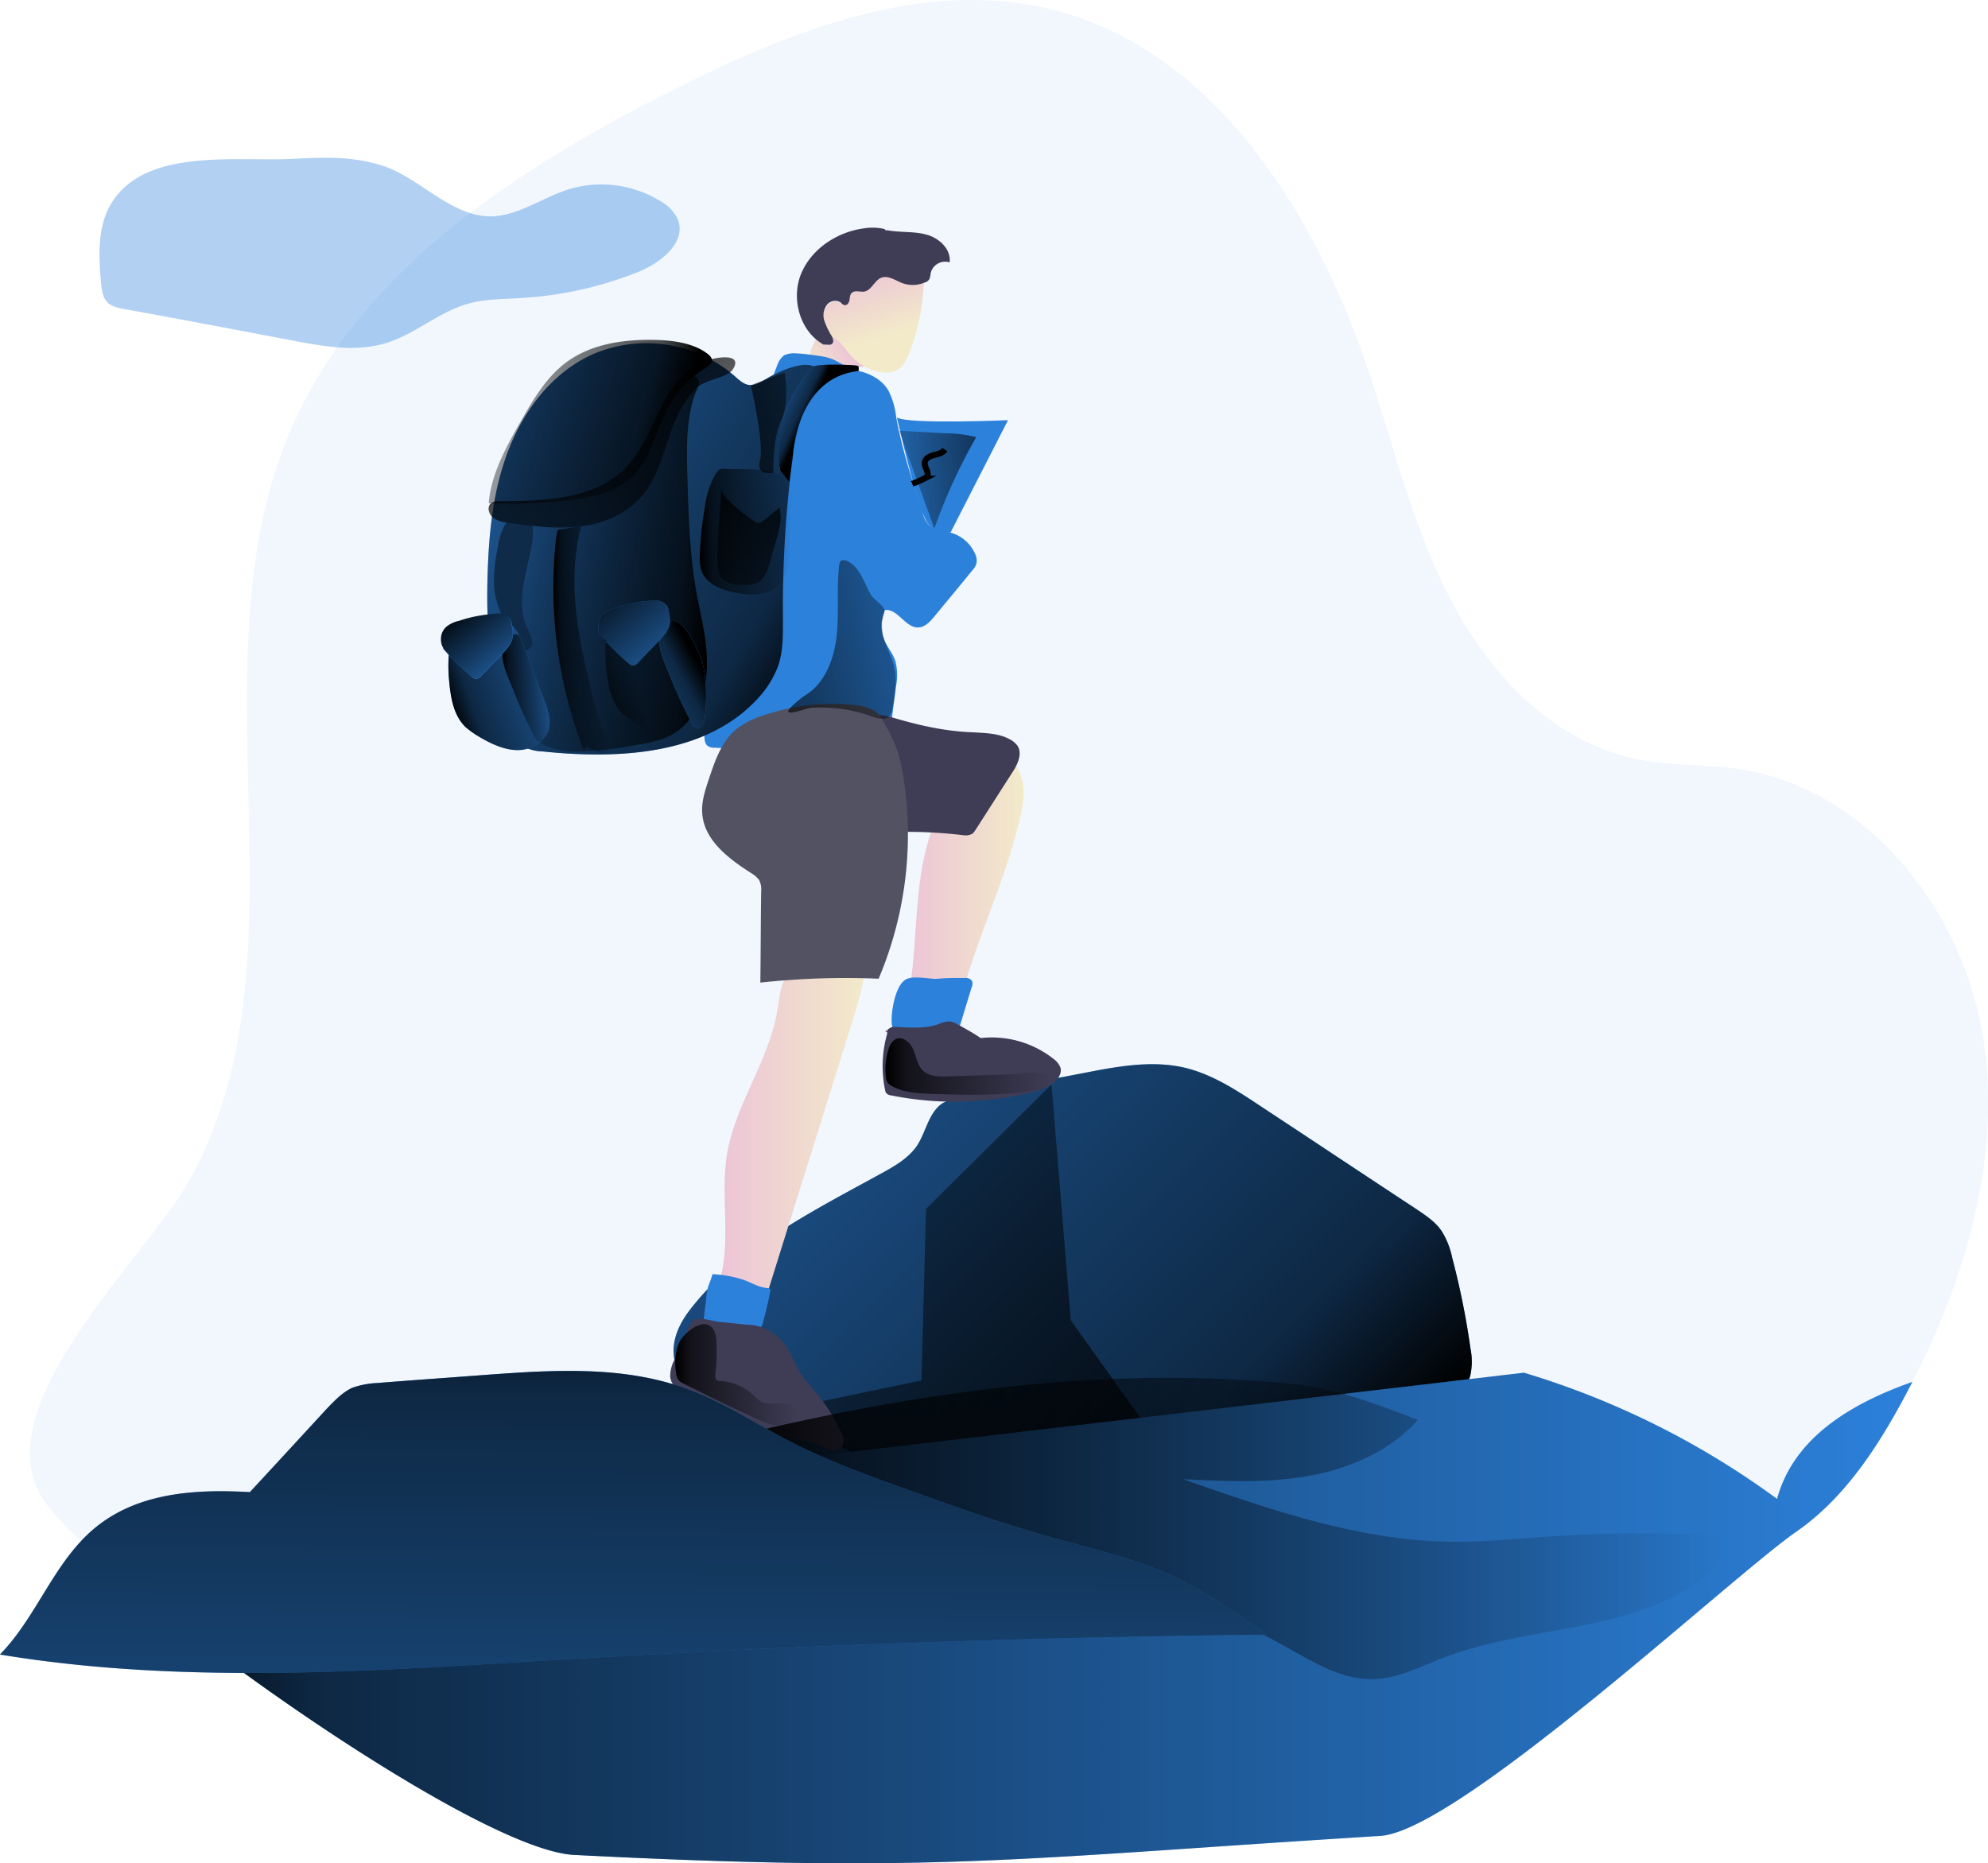 <svg id="Layer_1" data-name="Layer 1" xmlns="http://www.w3.org/2000/svg" xmlns:xlink="http://www.w3.org/1999/xlink" width="510.81" height="478.8" viewBox="0 0 510.81 478.8">
  <defs>
    <linearGradient id="linear-gradient" x1="380.12" y1="402.43" x2="137.99" y2="159.16" gradientUnits="userSpaceOnUse">
      <stop offset="0.01"/>
      <stop offset="0.13" stop-opacity="0.69"/>
      <stop offset="1" stop-opacity="0"/>
    </linearGradient>
    <linearGradient id="linear-gradient-2" x1="356.16" y1="403.88" x2="176.89" y2="223.76" xlink:href="#linear-gradient"/>
    <linearGradient id="linear-gradient-3" x1="276.8" y1="256.45" x2="306.74" y2="256.45" gradientTransform="matrix(1, 0, 0, -1, 0, 490)" gradientUnits="userSpaceOnUse">
      <stop offset="0" stop-color="#ecc4d7"/>
      <stop offset="0.42" stop-color="#efd4d1"/>
      <stop offset="1" stop-color="#f2eac9"/>
    </linearGradient>
    <linearGradient id="linear-gradient-4" x1="228.33" y1="196.6" x2="266.27" y2="196.6" xlink:href="#linear-gradient-3"/>
    <linearGradient id="linear-gradient-5" x1="261.32" y1="398.19" x2="251.37" y2="392.11" xlink:href="#linear-gradient-3"/>
    <linearGradient id="linear-gradient-6" x1="265.89" y1="418.75" x2="271.62" y2="400.71" xlink:href="#linear-gradient-3"/>
    <linearGradient id="linear-gradient-7" x1="64.91" y1="418.77" x2="535.15" y2="418.77" xlink:href="#linear-gradient"/>
    <linearGradient id="linear-gradient-8" x1="227.89" y1="395.76" x2="487.45" y2="395.76" xlink:href="#linear-gradient"/>
    <linearGradient id="linear-gradient-9" x1="259.95" y1="172.53" x2="104.26" y2="79.8" xlink:href="#linear-gradient"/>
    <linearGradient id="linear-gradient-10" x1="227" y1="149.15" x2="171.22" y2="145.64" xlink:href="#linear-gradient"/>
    <linearGradient id="linear-gradient-11" x1="143.85" y1="145.61" x2="202.81" y2="159.63" xlink:href="#linear-gradient"/>
    <linearGradient id="linear-gradient-12" x1="159.01" y1="185.82" x2="204.81" y2="169.79" xlink:href="#linear-gradient"/>
    <linearGradient id="linear-gradient-13" x1="191.53" y1="102.11" x2="252.49" y2="186.53" xlink:href="#linear-gradient"/>
    <linearGradient id="linear-gradient-14" x1="172.85" y1="179.8" x2="184.81" y2="179.8" xlink:href="#linear-gradient"/>
    <linearGradient id="linear-gradient-15" x1="193.78" y1="181.41" x2="227.63" y2="173.81" gradientUnits="userSpaceOnUse">
      <stop offset="0.01"/>
      <stop offset="0.42" stop-opacity="0"/>
    </linearGradient>
    <linearGradient id="linear-gradient-16" x1="223.94" y1="174.1" x2="184.73" y2="195" xlink:href="#linear-gradient"/>
    <linearGradient id="linear-gradient-17" x1="185.95" y1="167.39" x2="200.87" y2="167.39" xlink:href="#linear-gradient"/>
    <linearGradient id="linear-gradient-18" x1="223.57" y1="139.63" x2="247.07" y2="139.63" xlink:href="#linear-gradient"/>
    <linearGradient id="linear-gradient-19" x1="236.35" y1="124.16" x2="235.96" y2="194.94" xlink:href="#linear-gradient"/>
    <linearGradient id="linear-gradient-20" x1="307.47" y1="124.34" x2="261.67" y2="127.49" xlink:href="#linear-gradient"/>
    <linearGradient id="linear-gradient-21" x1="223.37" y1="176.35" x2="309.69" y2="157.97" xlink:href="#linear-gradient"/>
    <linearGradient id="linear-gradient-22" x1="251.2" y1="110.02" x2="236.22" y2="102.96" xlink:href="#linear-gradient"/>
    <linearGradient id="linear-gradient-23" x1="227.54" y1="112.8" x2="275.62" y2="109.36" xlink:href="#linear-gradient"/>
    <linearGradient id="linear-gradient-24" x1="218.04" y1="117.69" x2="136.19" y2="97.09" xlink:href="#linear-gradient"/>
    <linearGradient id="linear-gradient-25" x1="196" y1="149.43" x2="223.33" y2="182.92" gradientUnits="userSpaceOnUse">
      <stop offset="0.01"/>
      <stop offset="1" stop-opacity="0"/>
    </linearGradient>
    <linearGradient id="linear-gradient-26" x1="159.75" y1="158" x2="179.59" y2="182.04" xlink:href="#linear-gradient-25"/>
    <linearGradient id="linear-gradient-27" x1="207.11" y1="323.28" x2="205.39" y2="613.48" xlink:href="#linear-gradient"/>
    <linearGradient id="linear-gradient-28" x1="217.24" y1="356.28" x2="248.96" y2="356.28" xlink:href="#linear-gradient"/>
    <linearGradient id="linear-gradient-29" x1="271.27" y1="277.01" x2="313.89" y2="277.01" xlink:href="#linear-gradient"/>
  </defs>
  <title>Hiking Traveller</title>
  <path d="M535.15,358.09q-1.1,2.16-2.25,4.29c-7,13-15.45,25.82-27.64,34.26-16.57,11.48-86.72,76.91-106.85,78.13-93.61,5.8-113.45,9.66-207.16,4.88-23-1.17-97.18-52.63-126.34-80.27A94.83,94.83,0,0,1,56.07,390C37.37,366.45,81,326.6,92.26,306.58c31.92-56.72.71-131.23,25.51-191.41,17.28-42,58.55-68.71,99.11-89.14,30.29-15.25,64.45-28.77,97.38-20.54C356,16,382,58.05,395.58,98.91c6.71,20,11.59,40.86,21.65,59.56s26.22,35.28,47,39.55c8.74,1.83,17.79,1.32,26.63,2.64,32.33,5,56.62,35.37,62.21,67.59C558.35,298.89,549.33,330.35,535.15,358.09Z" transform="translate(-43.76 -3)" fill="#2c81db" opacity="0.07" style="isolation: isolate"/>
  <path d="M270.44,304.41c3.35-1.83,6.81-3.86,8.94-7,2.34-3.56,2.95-8.44,6.51-10.88a15.53,15.53,0,0,1,5.29-1.83l31.71-6.1c7.83-1.52,16-3,23.89-1.52s14.74,6.1,21.34,10.47c13.12,8.64,26.23,17.38,39.34,26,2.54,1.73,5.29,3.45,6.91,6.1a20.82,20.82,0,0,1,2.54,6.6,199.84,199.84,0,0,1,4.68,23.28,16.66,16.66,0,0,1,0,6.71c-.51,2.24-1.93,4.07-3.25,5.9-9.46,13.11-18.91,26.12-28.46,39.23-2.14,3.05-4.68,6.2-8.34,6.91-2,.41-4.17-.1-6.2-.5-24.5-4.88-50.32-1.73-74.3-8.54-9-2.54-17.39-6.41-25.82-10.27s-17.08-7.83-25.62-11.79c-14-6.4-43.3-17.79-28.87-37.2C232.73,324,253.46,313.76,270.44,304.41Z" transform="translate(-43.76 -3)" fill="#2c81db"/>
  <path d="M270.44,304.41c3.35-1.83,6.81-3.86,8.94-7,2.34-3.56,2.95-8.44,6.51-10.88a15.53,15.53,0,0,1,5.29-1.83l31.71-6.1c7.83-1.52,16-3,23.89-1.52s14.74,6.1,21.34,10.47c13.12,8.64,26.23,17.38,39.34,26,2.54,1.73,5.29,3.45,6.91,6.1a20.82,20.82,0,0,1,2.54,6.6,199.84,199.84,0,0,1,4.68,23.28,16.66,16.66,0,0,1,0,6.71c-.51,2.24-1.93,4.07-3.25,5.9-9.46,13.11-18.91,26.12-28.46,39.23-2.14,3.05-4.68,6.2-8.34,6.91-2,.41-4.17-.1-6.2-.5-24.5-4.88-50.32-1.73-74.3-8.54-9-2.54-17.39-6.41-25.82-10.27s-17.08-7.83-25.62-11.79c-14-6.4-43.3-17.79-28.87-37.2C232.73,324,253.46,313.76,270.44,304.41Z" transform="translate(-43.76 -3)" fill="url(#linear-gradient)"/>
  <path d="M239.33,366.31l41.21-8.58,1.15-44.08,32.25-32,4.95,60.63L363,404.09s-68.12-5.15-81.85-16.6S239.33,366.31,239.33,366.31Z" transform="translate(-43.76 -3)" fill="url(#linear-gradient-2)"/>
  <path d="M306.32,203.17c.92,3.35.31,6.91-.51,10.27-3.66,15.65-10.87,30.18-15,45.64-.71,2.64-1.32,5.38-2.95,7.52s-4.57,3.66-7.11,2.74a6.5,6.5,0,0,1-3.77-5.28,22.38,22.38,0,0,1,.51-6.81c1.83-11.29,1.32-23,3.76-34.16,1.53-7,4.48-14,9.25-19.51C295,198.49,303.47,193.11,306.32,203.17Z" transform="translate(-43.76 -3)" fill="url(#linear-gradient-3)"/>
  <path d="M230.59,299.43c-1.83,10.77,1.12,22.26-1.93,32.73a4,4,0,0,0-.2,2.44,3,3,0,0,0,1.73,1.42,19.22,19.22,0,0,0,7.11,1.83,3.46,3.46,0,0,0,2.44-.51,4.82,4.82,0,0,0,1.22-2.13q10.83-34.6,21.65-69.22c1.73-5.59,3.46-11.29,3.66-17.08,0,.1-16.57,2-18.4,3.15-3.76,2.34-3.66,6.71-4.37,10.57C241.27,275.75,232.83,286.52,230.59,299.43Z" transform="translate(-43.76 -3)" fill="url(#linear-gradient-4)"/>
  <path d="M254.89,88a2.64,2.64,0,0,1,.91-.91,2.79,2.79,0,0,1,1.63-.1c2.13.4,3.76,2.13,5.18,3.76A14.33,14.33,0,0,1,266,96.54c0,.2.1.41,0,.51a.79.79,0,0,1-.51.2c-3,.31-10,.92-12.61-.91S253.57,89.83,254.89,88Z" transform="translate(-43.76 -3)" fill="url(#linear-gradient-5)"/>
  <path d="M277.55,93.29c-.61,1.73-1.42,3.56-2.94,4.57-1.93,1.32-4.58,1-6.81.21a14.62,14.62,0,0,1-6.1-4.48,25.83,25.83,0,0,0-2.54-3,24.46,24.46,0,0,1-2-1.52,6,6,0,0,1-1.72-6,4.14,4.14,0,0,1,1.83-2.34,2.45,2.45,0,0,1,2.74.41,26.46,26.46,0,0,1,1.22-7.93,9.1,9.1,0,0,1,2.64-4.47,9.2,9.2,0,0,1,4.37-1.42c4.58-.72,12.71-1.63,12.91,4.67A55.72,55.72,0,0,1,277.55,93.29Z" transform="translate(-43.76 -3)" fill="url(#linear-gradient-6)"/>
  <path d="M255.4,91.56c-6.1-3.35-8.44-11.79-5.8-18.2s9.25-10.77,16.16-11.68a13.54,13.54,0,0,1,5.39.2c-.2.3.31.3.71.3,3.26.61,6.71.21,10,1.12s6.31,3.76,5.9,7.12a3.82,3.82,0,0,0-4.88,2.84,6,6,0,0,1-.3,1.43,1.94,1.94,0,0,1-1.22.91,7.92,7.92,0,0,1-5.9.1c-1.73-.71-3.56-2-5.29-1.32s-2.54,3.36-4.47,3.56c-1,.1-2.23-.41-3.05.3-.51.41-.51,1.22-.61,1.83s-.51,1.43-1.22,1.33c-.4,0-.81-.41-1.12-.72a2.69,2.69,0,0,0-3.65.92,4.48,4.48,0,0,0-.41,4,18.65,18.65,0,0,0,1.83,3.76,3.39,3.39,0,0,1,.4,1.32C257.63,92,256.51,91.46,255.4,91.56Z" transform="translate(-43.76 -3)" fill="#3f3d56"/>
  <path d="M243.4,97.05a5.77,5.77,0,0,1,1.83-2.75,6.34,6.34,0,0,1,3.05-.5c2.13.1,4.17.4,6.3.71a15.32,15.32,0,0,1,3.15.81,21.66,21.66,0,0,1,4.88,3.05,75.12,75.12,0,0,0-9.65,1c-2.75.5-5.39,1.52-8.14,1.93C241.27,101.93,242.49,99.39,243.4,97.05Z" transform="translate(-43.76 -3)" fill="#2c81db"/>
  <path d="M222.66,126.63a87.59,87.59,0,0,0-2.23,10.16c-1.83,10.07-3.66,20-5.49,30.09-.61,3.15-.92,6.81,1.52,8.84,1.33,1.12,3.16,1.43,4.88,1.83a3.2,3.2,0,0,1,1.53.82,4,4,0,0,1,.51,1.62c.5,4.27.91,8.54,1.42,12.81a3,3,0,0,0,.51,1.63,2.74,2.74,0,0,0,2.13.71,121.12,121.12,0,0,0,43.91-6,2.9,2.9,0,0,0,1.33-.81,2.09,2.09,0,0,0,.3-1.12c.31-2.64.71-5.18,1-7.83a14.69,14.69,0,0,0-.1-6.3c-.61-2.13-2.24-3.86-3-5.89a9.4,9.4,0,0,1,.3-7.42c3.25-.41,5.18,4.57,8.54,4.47,1.73-.1,2.95-1.43,4.07-2.75,3.25-4,6.6-7.93,9.86-12a3.78,3.78,0,0,0,1-1.73,3.74,3.74,0,0,0-.3-2.34,9.7,9.7,0,0,0-6.51-5.59c-1.63-.4-3.56-.4-4.88-1.42a6.66,6.66,0,0,1-2.13-3.76c-2.65-8-5.29-16.16-6.81-24.5a19.64,19.64,0,0,0-2-6.81c-1.72-2.95-5.08-4.57-8.43-5.18a31.11,31.11,0,0,0-10.17.51c-3.56.61-8.64.71-11.69,2.54a50.23,50.23,0,0,0-19,25.41Z" transform="translate(-43.76 -3)" fill="#2c81db"/>
  <path d="M274.2,110.26c2.54,1.83,28.56.71,28.56.71L288,139.84s-3.54.22-5.08-1.42S279.88,134.54,274.2,110.26Z" transform="translate(-43.76 -3)" fill="#2c81db"/>
  <path d="M293.51,191.17c3.36.21,6.81.21,9.76,1.83a5.6,5.6,0,0,1,2,1.73c1.22,2.14-.1,4.78-1.42,6.81-3.15,4.88-6.3,9.86-9.45,14.74a6.32,6.32,0,0,1-.71.92,3.74,3.74,0,0,1-2.54.4,124.74,124.74,0,0,0-26.13-.3c-2.64-3.56-5.28-7.22-6.81-11.39s-1.83-9,.31-13a12.32,12.32,0,0,1,14-5.69C279.38,189.24,286,190.87,293.51,191.17Z" transform="translate(-43.76 -3)" fill="#3f3d56"/>
  <path d="M226.83,330.43a23.89,23.89,0,0,1-1,2.85,12.74,12.74,0,0,0-.61,3.45c-.21,1.63-.41,3.26-.61,5a3.13,3.13,0,0,0,.1,1.73c.3.61.91.82,1.52,1.12,2.85,1,6.1.92,9.15.92,1.42,0,3-.21,3.86-1.33a3.83,3.83,0,0,0,.61-1.52c.71-2.64,1.32-5.18,1.83-7.83,0-.2.1-.51-.1-.61a.77.77,0,0,0-.51-.2c-2.54-.2-4.37-1.53-6.6-2.24A29.47,29.47,0,0,0,226.83,330.43Z" transform="translate(-43.76 -3)" fill="#2c81db"/>
  <path d="M217.07,352.39a9.18,9.18,0,0,0-1.11,4.37c.3,2.64,2.84,4.27,5.18,5.59a106.48,106.48,0,0,0,29,10.88,16.27,16.27,0,0,1,3.25.81,25.89,25.89,0,0,0,3.56,1.52c1.22.31,2.85,0,3.35-1.22a3.72,3.72,0,0,0-.4-3.25,44.06,44.06,0,0,0-5.9-9.55,56.89,56.89,0,0,1-4.78-6c-1.21-2-2-4.27-3.25-6.2a12.31,12.31,0,0,0-4-4,11.21,11.21,0,0,0-6.2-1.93c-2.34-.2-4.68-.51-7.12-.71-1.62-.2-4.17-1-5.79-.81-1.83.3-2.24,2.64-3,4.06S217.07,350.56,217.07,352.39Z" transform="translate(-43.76 -3)" fill="#3f3d56"/>
  <path d="M291.68,254.3a2.14,2.14,0,0,1,1.73.61,1.91,1.91,0,0,1,0,1.83q-1.68,5.49-3.35,11a4,4,0,0,1-.71,1.42,3.73,3.73,0,0,1-2,.91,38.39,38.39,0,0,1-9.65.51A7.66,7.66,0,0,1,275,270c-1.83-1-2.23-3.45-2.13-5.49.1-2.74,1.22-9.15,4.17-10.06,1.83-.61,5.08,0,7.11.1C286.6,254.3,289.14,254.3,291.68,254.3Z" transform="translate(-43.76 -3)" fill="#2c81db"/>
  <path d="M295.75,269.75c-1.93-1.32-4-2.44-6-3.56a5.81,5.81,0,0,0-1.83-.71,6.7,6.7,0,0,0-3.05.71c-3.25,1.12-6.91.92-10.36.71a5.05,5.05,0,0,0-1.73.1c-.51.21-1.12.61-1.22,1.12-.31.21-.41-.4-.1-.2s.3.61.2.91a30.28,30.28,0,0,0-.51,14.13c.1.31.1.71.31.92a2,2,0,0,0,1.32.61,82.59,82.59,0,0,0,35.27-.61,17.25,17.25,0,0,0,5.89-2.24c1.53-1,2.85-2.74,2.24-4.47a5.07,5.07,0,0,0-1.63-2A25.62,25.62,0,0,0,295.75,269.75Z" transform="translate(-43.76 -3)" fill="#3f3d56"/>
  <path d="M535.15,358.09q-1.1,2.16-2.25,4.29c-7,13-15.45,25.82-27.64,34.26-16.57,11.48-86.72,76.91-106.85,78.13-93.61,5.8-113.45,9.66-207.16,4.88-23-1.17-97.18-52.63-126.34-80.27l370.4-43.64a213.33,213.33,0,0,1,65.06,32.43C504.63,372.49,519.23,363.72,535.15,358.09Z" transform="translate(-43.76 -3)" fill="#2c81db"/>
  <path d="M535.15,358.09q-1.1,2.16-2.25,4.29c-7,13-15.45,25.82-27.64,34.26-16.57,11.48-86.72,76.91-106.85,78.13-93.61,5.8-113.45,9.66-207.16,4.88-23-1.17-97.18-52.63-126.34-80.27l370.4-43.64a213.33,213.33,0,0,1,65.06,32.43C504.63,372.49,519.23,363.72,535.15,358.09Z" transform="translate(-43.76 -3)" fill="url(#linear-gradient-7)"/>
  <path d="M408.07,367.88c-7.13,8.05-17.59,12.54-28.18,14.4s-21.43,1.35-32.17.81c22.4,7.87,45.3,15.82,69,16.08,8.3.1,16.58-.76,24.87-1.32a352.37,352.37,0,0,1,45.61-.16c1.05,4.08-2.16,8-5.48,10.57-18.61,14.48-45,12.23-67,20.69-5.84,2.25-11.58,5.31-17.83,5.52-8.66.31-16.41-4.82-24-9-22.39-12.47-47.84-18.15-73-23-25.5-4.89-52.55-9.72-72-26.87,3.27-3.17,7.93-4.36,12.37-5.38,44.27-10.2,90.09-16.2,135.5-11.59C386.82,359.73,397.7,363.81,408.07,367.88Z" transform="translate(-43.76 -3)" fill="url(#linear-gradient-8)"/>
  <path d="M247.47,120.22A300.08,300.08,0,0,0,244.93,162c0,4.07.1,8.24-1.22,12.1a25.17,25.17,0,0,1-4.88,8c-13.22,14.84-35.88,16.06-55.6,14a11.43,11.43,0,0,1-5.49-1.53c-2-1.32-3.05-3.66-3.87-5.89-4.57-12.51-5.28-26.13-4.77-39.55.4-10.67,1.62-21.44,5.69-31.41s11.08-18.9,20.84-23.48a34.73,34.73,0,0,1,36.89,5.39c1.22,1.12,2.55,2.34,4.17,2.34,1.43,0,2.75-.92,4-1.63,4.16-2.54,13.52-6.5,13.92-.2.1,2.24-3.56,6.4-4.37,8.54A45.32,45.32,0,0,0,247.47,120.22Z" transform="translate(-43.76 -3)" fill="#2c81db"/>
  <path d="M247.47,120.22A300.08,300.08,0,0,0,244.93,162c0,4.07.1,8.24-1.22,12.1a25.17,25.17,0,0,1-4.88,8c-13.22,14.84-35.88,16.06-55.6,14a11.43,11.43,0,0,1-5.49-1.53c-2-1.32-3.05-3.66-3.87-5.89-4.57-12.51-5.28-26.13-4.77-39.55.4-10.67,1.62-21.44,5.69-31.41s11.08-18.9,20.84-23.48a34.73,34.73,0,0,1,36.89,5.39c1.22,1.12,2.55,2.34,4.17,2.34,1.43,0,2.75-.92,4-1.63,4.16-2.54,13.52-6.5,13.92-.2.1,2.24-3.56,6.4-4.37,8.54A45.32,45.32,0,0,0,247.47,120.22Z" transform="translate(-43.76 -3)" fill="url(#linear-gradient-9)"/>
  <path d="M225.39,174.53c-.23,6.72-3,13.85-8.83,17.17-2.88,1.64-6.21,2.21-9.48,2.76a88.57,88.57,0,0,1-14.85,1.64,19.36,19.36,0,0,1-9.15-1.87c-3.94-2.1-6.42-6.14-8.51-10.08a36.59,36.59,0,0,1-3.32-7.88,41.87,41.87,0,0,1-.87-11c.09-8.27.32-16.58,1.86-24.71a69.55,69.55,0,0,1,2.09-8.21A126.86,126.86,0,0,0,190,131.5c5.77-.7,11.84-2,16.06-6,5.7-5.39,6.5-14.2,11-20.61a27.23,27.23,0,0,1,5.06-5.28c2.34,1.44.66,3-.19,5.89-1.93,6.49-1.73,13.4-1.54,20.1.27,9.69.55,19.41,2.21,29C223.8,161.21,225.62,167.81,225.39,174.53Z" transform="translate(-43.76 -3)" fill="url(#linear-gradient-10)"/>
  <path d="M179.25,164.49c.57,1.19,1.33,2.38,1.26,3.69a2.28,2.28,0,0,1-1.7,2c-.19-.48-.37-1-.57-1.48a27,27,0,0,0-1.11-2.53,2.17,2.17,0,0,0-1.73.08c-2.28-3.87-4.27-7.93-4.67-12.36a37.15,37.15,0,0,1,.7-8.92c.42-2.58.88-5.24,2.3-7.42a3.09,3.09,0,0,1,.26-.37h.09c2.17.32,4.35.64,6.51.87.52,3.75-.93,8.28-1.66,11.73C177.89,154.68,177.13,160,179.25,164.49Z" transform="translate(-43.76 -3)" fill="url(#linear-gradient-11)"/>
  <path d="M184.75,190.46a5.13,5.13,0,0,1-.27.78,6.63,6.63,0,0,1-1.73,2.31,9.31,9.31,0,0,1-6.23,2.2c-3.46-.1-6.81-1.73-9.86-3.56a23.49,23.49,0,0,1-3.26-2.34c-2.94-2.84-3.76-7.11-4.16-11.18a39.68,39.68,0,0,1-.17-7.39c-.49-.54-1-1.09-1.46-1.65l17.65-6a9.1,9.1,0,0,1,1.87,2.57,27,27,0,0,1,1.11,2.53c1.83,4.78,3.56,9.45,5.39,14.23a23.09,23.09,0,0,1,1.18,3.85A7.59,7.59,0,0,1,184.75,190.46Z" transform="translate(-43.76 -3)" fill="#2c81db"/>
  <path d="M184.75,190.46a5.13,5.13,0,0,1-.27.78,6.63,6.63,0,0,1-1.73,2.31,9.31,9.31,0,0,1-6.23,2.2c-3.46-.1-6.81-1.73-9.86-3.56a23.49,23.49,0,0,1-3.26-2.34c-2.94-2.84-3.76-7.11-4.16-11.18a39.68,39.68,0,0,1-.17-7.39c-.49-.54-1-1.09-1.46-1.65l17.65-6a9.1,9.1,0,0,1,1.87,2.57,27,27,0,0,1,1.11,2.53c1.83,4.78,3.56,9.45,5.39,14.23a23.09,23.09,0,0,1,1.18,3.85A7.59,7.59,0,0,1,184.75,190.46Z" transform="translate(-43.76 -3)" fill="url(#linear-gradient-12)"/>
  <path d="M232,98c-1.32,2-6.81,2.54-9,4.48-2.84,2.54-4.88,6.3-6.3,10.06-2.44,6.3-3.76,13.32-8.34,18.3-4.06,4.57-10.16,6.91-16.16,7.52a55.06,55.06,0,0,1-11.68-.25c-2.16-.23-4.34-.55-6.51-.87H174a6.55,6.55,0,0,1-3.78-1.41c-1-1-1.32-2.75-.2-3.56a3.33,3.33,0,0,1,2.24-.51c11.59,0,24.49-.41,32.42-8.74,4.78-5,6.81-12,10.37-18,2.14-3.66,5.29-7.22,9.25-9C226.43,95,235.17,93.19,232,98Z" transform="translate(-43.76 -3)" fill="url(#linear-gradient-13)"/>
  <path d="M159.24,170c0,.16-.05.33-.07.5" transform="translate(-43.76 -3)" fill="none" stroke="#000" stroke-miterlimit="10" stroke-width="1.03"/>
  <path d="M184.81,186.79c-.05,1.3-.14,2.6-.26,3.88,0,.19-.05.37-.07.57a3.51,3.51,0,0,1-.64,1.66,1.61,1.61,0,0,1-1.09.65,1.24,1.24,0,0,1-.95-.24,3.49,3.49,0,0,1-.51-.71,115.46,115.46,0,0,1-5.69-12.4c-1.22-3.15-3.86-8.14-2.23-11.49a5,5,0,0,1,2-2.45,2.17,2.17,0,0,1,1.73-.08,27,27,0,0,1,1.11,2.53c.2.5.38,1,.57,1.48,1.62,4.27,3.19,8.47,4.82,12.75A23.09,23.09,0,0,1,184.81,186.79Z" transform="translate(-43.76 -3)" fill="url(#linear-gradient-14)"/>
  <path d="M199.59,166.58c0,.16-.05.32-.07.49" transform="translate(-43.76 -3)" fill="none" stroke="#000" stroke-miterlimit="10" stroke-width="1.03"/>
  <path d="M215.61,160.15a13.48,13.48,0,0,1,3,5.1c1.83,4.78,3.56,9.46,5.39,14.24.91,2.43,1.83,5.08,1.11,7.52-.91,3.35-4.77,5.38-8.23,5.28s-6.81-1.73-9.86-3.55a24.51,24.51,0,0,1-3.25-2.34c-2.95-2.85-3.76-7.12-4.17-11.18a39.81,39.81,0,0,1-.16-7.39c-.5-.54-1-1.09-1.47-1.66" transform="translate(-43.76 -3)" fill="url(#linear-gradient-15)"/>
  <path d="M221.65,189.14a2.86,2.86,0,0,0,.51.71,1.47,1.47,0,0,0,2-.4,4.16,4.16,0,0,0,.71-2.24,43.63,43.63,0,0,0-.3-12.6c-.61-3.26-6.71-18-10.88-9.36-1.63,3.36,1,8.34,2.24,11.49A121.51,121.51,0,0,0,221.65,189.14Z" transform="translate(-43.76 -3)" fill="#2c81db"/>
  <path d="M221.65,189.14a2.86,2.86,0,0,0,.51.71,1.47,1.47,0,0,0,2-.4,4.16,4.16,0,0,0,.71-2.24,43.63,43.63,0,0,0-.3-12.6c-.61-3.26-6.71-18-10.88-9.36-1.63,3.36,1,8.34,2.24,11.49A121.51,121.51,0,0,0,221.65,189.14Z" transform="translate(-43.76 -3)" fill="url(#linear-gradient-16)"/>
  <path d="M193.09,138.22a55.43,55.43,0,0,0-1.63,10.87c-.61,11.18,2,22.26,4.67,33.14,1,4.07,1.94,8.13,4.17,11.69a2.78,2.78,0,0,1,.51,1.93c-.3.61-1.12.71-1.83.71-1.63,0-3-1.32-4.67-1.73-.21.41-.31.72-.51,1.12a116.56,116.56,0,0,1-7.32-53.06,23.37,23.37,0,0,1,.61-3.76" transform="translate(-43.76 -3)" fill="url(#linear-gradient-17)"/>
  <path d="M230.19,123.48a3.35,3.35,0,0,0-1.43.1,3.17,3.17,0,0,0-1,1,22.9,22.9,0,0,0-2.85,8.53,88.44,88.44,0,0,0-1.32,12.61,9.8,9.8,0,0,0,.41,3.86c1.11,3.46,5.08,5,8.64,5.69,3.76.82,8.13.92,11-1.73s3.05-7,3.05-10.87c0-4.27,1.73-13.72-1.83-17.08C241.77,122.87,234,123.78,230.19,123.48Z" transform="translate(-43.76 -3)" fill="url(#linear-gradient-18)"/>
  <path d="M244,133.44c-1.32,1.12-2.74,2.23-4.06,3.35a1.78,1.78,0,0,1-1.12.61,2.09,2.09,0,0,1-1.32-.51,40.53,40.53,0,0,1-6.92-5.69c-.81-.81-1.62-1.93-1.42-3-.41,6.41-1.12,12.81-1,19.32a6.39,6.39,0,0,0,.61,3.35c1.12,2,3.76,2.44,6.1,2.44a7.54,7.54,0,0,0,3.66-.61c1.73-1,2.34-3.05,2.95-4.88.61-2,1.12-4,1.73-6a31.46,31.46,0,0,0,1-4.16A9.5,9.5,0,0,0,244,133.44Z" transform="translate(-43.76 -3)" fill="url(#linear-gradient-19)"/>
  <path d="M168,58.49c7.63.92,14.44-4.47,21.76-6.81a29,29,0,0,1,23.68,3,10.43,10.43,0,0,1,4.47,4.68c2.34,5.79-4.27,11.18-10.16,13.52a95.85,95.85,0,0,1-30.09,6.7c-4.68.31-9.35.21-13.82,1.53-7.42,2.13-13.42,7.72-20.74,10-7.83,2.44-16.16.92-24.19-.61C104.47,87.77,90,85,75.5,82.38c-1.52-.31-3.15-.61-4.16-1.73-1.22-1.22-1.43-3.25-1.63-5-.61-7.12-1-14.94,3-20.94,9-13.72,31.92-10.16,45.94-10.88,8.34-.4,15.76-.81,24,1.94C151.44,48.94,158.86,57.48,168,58.49Z" transform="translate(-43.76 -3)" fill="#2c81db" opacity="0.37"/>
  <path d="M274.81,113.72l11.79.61a34.16,34.16,0,0,1,8,1,143,143,0,0,0-10.77,23.48" transform="translate(-43.76 -3)" fill="url(#linear-gradient-20)"/>
  <path d="M278.16,127.34c1-.41,2-.81,3-1.32a2.51,2.51,0,0,0,.82-.61c.61-1-.71-2.24-.61-3.46s1.32-1.73,2.34-2,2.23-.51,2.84-1.42" transform="translate(-43.76 -3)" fill="none" stroke="#000" stroke-miterlimit="10" stroke-width="1.54"/>
  <path d="M269.52,254.5a201.4,201.4,0,0,0-30.39,1c.1-7.83.1-15.66.21-23.48a5.28,5.28,0,0,0-.51-2.85,6.47,6.47,0,0,0-1.93-1.73c-5.9-3.76-12.3-8.54-12.71-15.55-.2-2.85.71-5.69,1.63-8.44,1.62-4.88,3.35-10.06,7.31-13.21a22.64,22.64,0,0,1,6.61-3.35,55.4,55.4,0,0,1,23.38-2.75c2.64.31,5.59.92,7,3.25,2.75,4.58,4.38,7.83,5.39,13.22a91,91,0,0,1,1.53,18.19A95.13,95.13,0,0,1,269.52,254.5Z" transform="translate(-43.76 -3)" fill="#525263"/>
  <path d="M261.69,147.27c-.63-.34-1.52-.51-2,0a1.77,1.77,0,0,0-.3.93c-.72,6,0,12.1-.64,18.11s-3,12.33-8.21,15.44c-.63.39-4.16,3.19-4.23,3.93-.12,1.3,4.51-.7,5.81-.79a37.71,37.71,0,0,1,15.51,2.17c1.59.58,3.66,1.15,4.75-.14a4,4,0,0,0,.7-1.93c.64-3.6,1.27-7.32.39-10.86-.64-2.56-2.05-4.87-2.69-7.42a12.74,12.74,0,0,1-.39-3.48c0-.91.84-3,.56-3.73-.39-1.06-2.71-2.5-3.43-3.7C265.82,152.92,264.9,149,261.69,147.27Z" transform="translate(-43.76 -3)" fill="url(#linear-gradient-21)"/>
  <path d="M247.47,120.22s.83-20.17,16.86-21.88c0,0,.28-1.15-.2-1.34s-10.78-.76-11.73.38S241.52,109,244.2,123.9l2.38,3.06Z" transform="translate(-43.76 -3)" fill="#2c81db"/>
  <path d="M247.47,120.22s.83-20.17,16.86-21.88c0,0,.28-1.15-.2-1.34s-10.78-.76-11.73.38S241.52,109,244.2,123.9l2.38,3.06Z" transform="translate(-43.76 -3)" fill="url(#linear-gradient-22)"/>
  <path d="M236.69,102s3.5,15,2.35,19.3,3.44,3.15,3.44,3.15-.29-8.59,2-13.46.86-12.3.86-12.3Z" transform="translate(-43.76 -3)" fill="url(#linear-gradient-23)"/>
  <path d="M223.26,98.77c-.36.28-.73.57-1.09.87a27.23,27.23,0,0,0-5.06,5.28c-4.51,6.41-5.31,15.22-11,20.61-4.22,4-10.29,5.27-16.06,6a126.86,126.86,0,0,1-15.71.89c-1.67,0-3.33,0-5-.12.62-7.53,4.46-14.38,8.21-21,3.24-5.64,6.61-11.47,11.87-15.31,6-4.38,13.7-5.66,21.11-5.66,4.91,0,10.95.47,15,3.56C228.43,96.11,225.29,97.22,223.26,98.77Z" transform="translate(-43.76 -3)" fill="url(#linear-gradient-24)"/>
  <path d="M215.85,163.32c-.3,1.73-1.62,3.15-2.84,4.48-1.83,1.83-3.56,3.65-5.29,5.48a2.36,2.36,0,0,1-1,.72,1.78,1.78,0,0,1-1.53-.61,77.23,77.23,0,0,1-5.75-5.56c0-.26,0-.51.09-.76a2.37,2.37,0,0,1-.13.32,3.8,3.8,0,0,1-1.93-3.36,4.06,4.06,0,0,1,1.62-3.55,7.72,7.72,0,0,1,2.95-1.32,35,35,0,0,1,9.76-1.83,3.75,3.75,0,0,1,3.25,1.22,3.36,3.36,0,0,1,.57,1.6,1.85,1.85,0,0,1,0,.23A7.15,7.15,0,0,1,215.85,163.32Z" transform="translate(-43.76 -3)" fill="#2c81db"/>
  <path d="M215.85,163.32c-.3,1.73-1.62,3.15-2.84,4.48-1.83,1.83-3.56,3.65-5.29,5.48a2.36,2.36,0,0,1-1,.72,1.78,1.78,0,0,1-1.53-.61,77.23,77.23,0,0,1-5.75-5.56c0-.26,0-.51.09-.76a2.37,2.37,0,0,1-.13.32,3.8,3.8,0,0,1-1.93-3.36,4.06,4.06,0,0,1,1.62-3.55,7.72,7.72,0,0,1,2.95-1.32,35,35,0,0,1,9.76-1.83,3.75,3.75,0,0,1,3.25,1.22,3.36,3.36,0,0,1,.57,1.6,1.85,1.85,0,0,1,0,.23A7.15,7.15,0,0,1,215.85,163.32Z" transform="translate(-43.76 -3)" fill="url(#linear-gradient-25)"/>
  <path d="M175.5,166.78c-.3,1.73-1.63,3.15-2.85,4.47-1.83,1.83-3.55,3.66-5.28,5.49a2.29,2.29,0,0,1-1,.71,1.72,1.72,0,0,1-1.52-.61,77.36,77.36,0,0,1-5.76-5.56c0-.25.05-.51.1-.75l-.14.32a3.81,3.81,0,0,1-1.93-3.36,4.13,4.13,0,0,1,1.63-3.56,7.81,7.81,0,0,1,3-1.32,35.4,35.4,0,0,1,9.75-1.83,3.8,3.8,0,0,1,3.26,1.22,3.66,3.66,0,0,1,.57,1.61,2.07,2.07,0,0,1,0,.22A7.38,7.38,0,0,1,175.5,166.78Z" transform="translate(-43.76 -3)" fill="#2c81db"/>
  <path d="M175.45,166.71c-.3,1.73-1.62,3.15-2.84,4.47-1.83,1.83-3.56,3.66-5.29,5.49a2.31,2.31,0,0,1-1,.71,1.74,1.74,0,0,1-1.52-.61,77.23,77.23,0,0,1-5.75-5.56c0-.25.05-.51.09-.75a2.88,2.88,0,0,1-.13.31,3.8,3.8,0,0,1-1.94-3.35,4.11,4.11,0,0,1,1.63-3.56,7.65,7.65,0,0,1,2.95-1.32,35.4,35.4,0,0,1,9.76-1.83,3.75,3.75,0,0,1,3.25,1.22,3.43,3.43,0,0,1,.57,1.61,2.07,2.07,0,0,1,0,.22A7.2,7.2,0,0,1,175.45,166.71Z" transform="translate(-43.76 -3)" fill="url(#linear-gradient-26)"/>
  <path d="M103.23,391.52c8.23-8.84,16.36-17.68,24.6-26.63,1.93-2,4-4.17,6.5-5.29a22.4,22.4,0,0,1,6.41-1.21c8.84-.72,17.79-1.33,26.63-2,17.79-1.32,36.29-2.64,53.06,3.56,9.55,3.46,18,9.25,27,13.82,9.45,4.78,19.41,8.44,29.37,12,12,4.27,24.09,8.64,36.39,12.09,10.68,3.05,21.65,5.39,31.72,10.07,8.64,4,16.46,9.65,24.29,15.14q-90.11.92-180,6.31c-48.48,2.94-97.58,6.7-145.46-1.22,9.66-9.86,14-24.2,24.81-32.84,13.52-10.87,32.73-9.75,50-8" transform="translate(-43.76 -3)" fill="#2c81db"/>
  <path d="M103.23,391.52c8.23-8.84,16.36-17.68,24.6-26.63,1.93-2,4-4.17,6.5-5.29a22.4,22.4,0,0,1,6.41-1.21c8.84-.72,17.79-1.33,26.63-2,17.79-1.32,36.29-2.64,53.06,3.56,9.55,3.46,18,9.25,27,13.82,9.45,4.78,19.41,8.44,29.37,12,12,4.27,24.09,8.64,36.39,12.09,10.68,3.05,21.65,5.39,31.72,10.07,8.64,4,16.46,9.65,24.29,15.14q-90.11.92-180,6.31c-48.48,2.94-97.58,6.7-145.46-1.22,9.66-9.86,14-24.2,24.81-32.84,13.52-10.87,32.73-9.75,50-8" transform="translate(-43.76 -3)" fill="url(#linear-gradient-27)"/>
  <path d="M227,344.51a6.41,6.41,0,0,1,.86,3.46,49.46,49.46,0,0,1-.27,8.07c-.07.57-.1,1.25.35,1.6a1.81,1.81,0,0,0,1,.24,13.88,13.88,0,0,1,8.62,3.81,6.71,6.71,0,0,0,2.37,1.82,6.39,6.39,0,0,0,2.39.11,15.77,15.77,0,0,1,5.11.6,2.52,2.52,0,0,1,1.16.59c.75.77.35,2.11-.4,2.88a6,6,0,0,1-5.06,1.54,17.22,17.22,0,0,1-5.18-1.74q-9.39-4.31-18.61-9a3.54,3.54,0,0,1-1.19-.81,3.45,3.45,0,0,1-.67-1.88,14.3,14.3,0,0,1,.67-7.57C219.2,345.74,224.6,341,227,344.51Z" transform="translate(-43.76 -3)" fill="url(#linear-gradient-28)"/>
  <path d="M287.29,279.59c-2.26.08-4.81.06-6.42-1.53-1.4-1.37-1.67-3.49-2.41-5.3s-2.67-3.57-4.47-2.79a4.08,4.08,0,0,0-1.93,2.68,16.86,16.86,0,0,0-.69,7,3.36,3.36,0,0,0,.45,1.52,3.2,3.2,0,0,0,1.15.94c3.1,1.72,6.79,1.86,10.33,2,8.8.26,17.67.52,26.36-.88a5.5,5.5,0,0,0,3.61-1.61c3.35-4.29-7.86-2.59-9.36-2.54Z" transform="translate(-43.76 -3)" fill="url(#linear-gradient-29)"/>
</svg>
